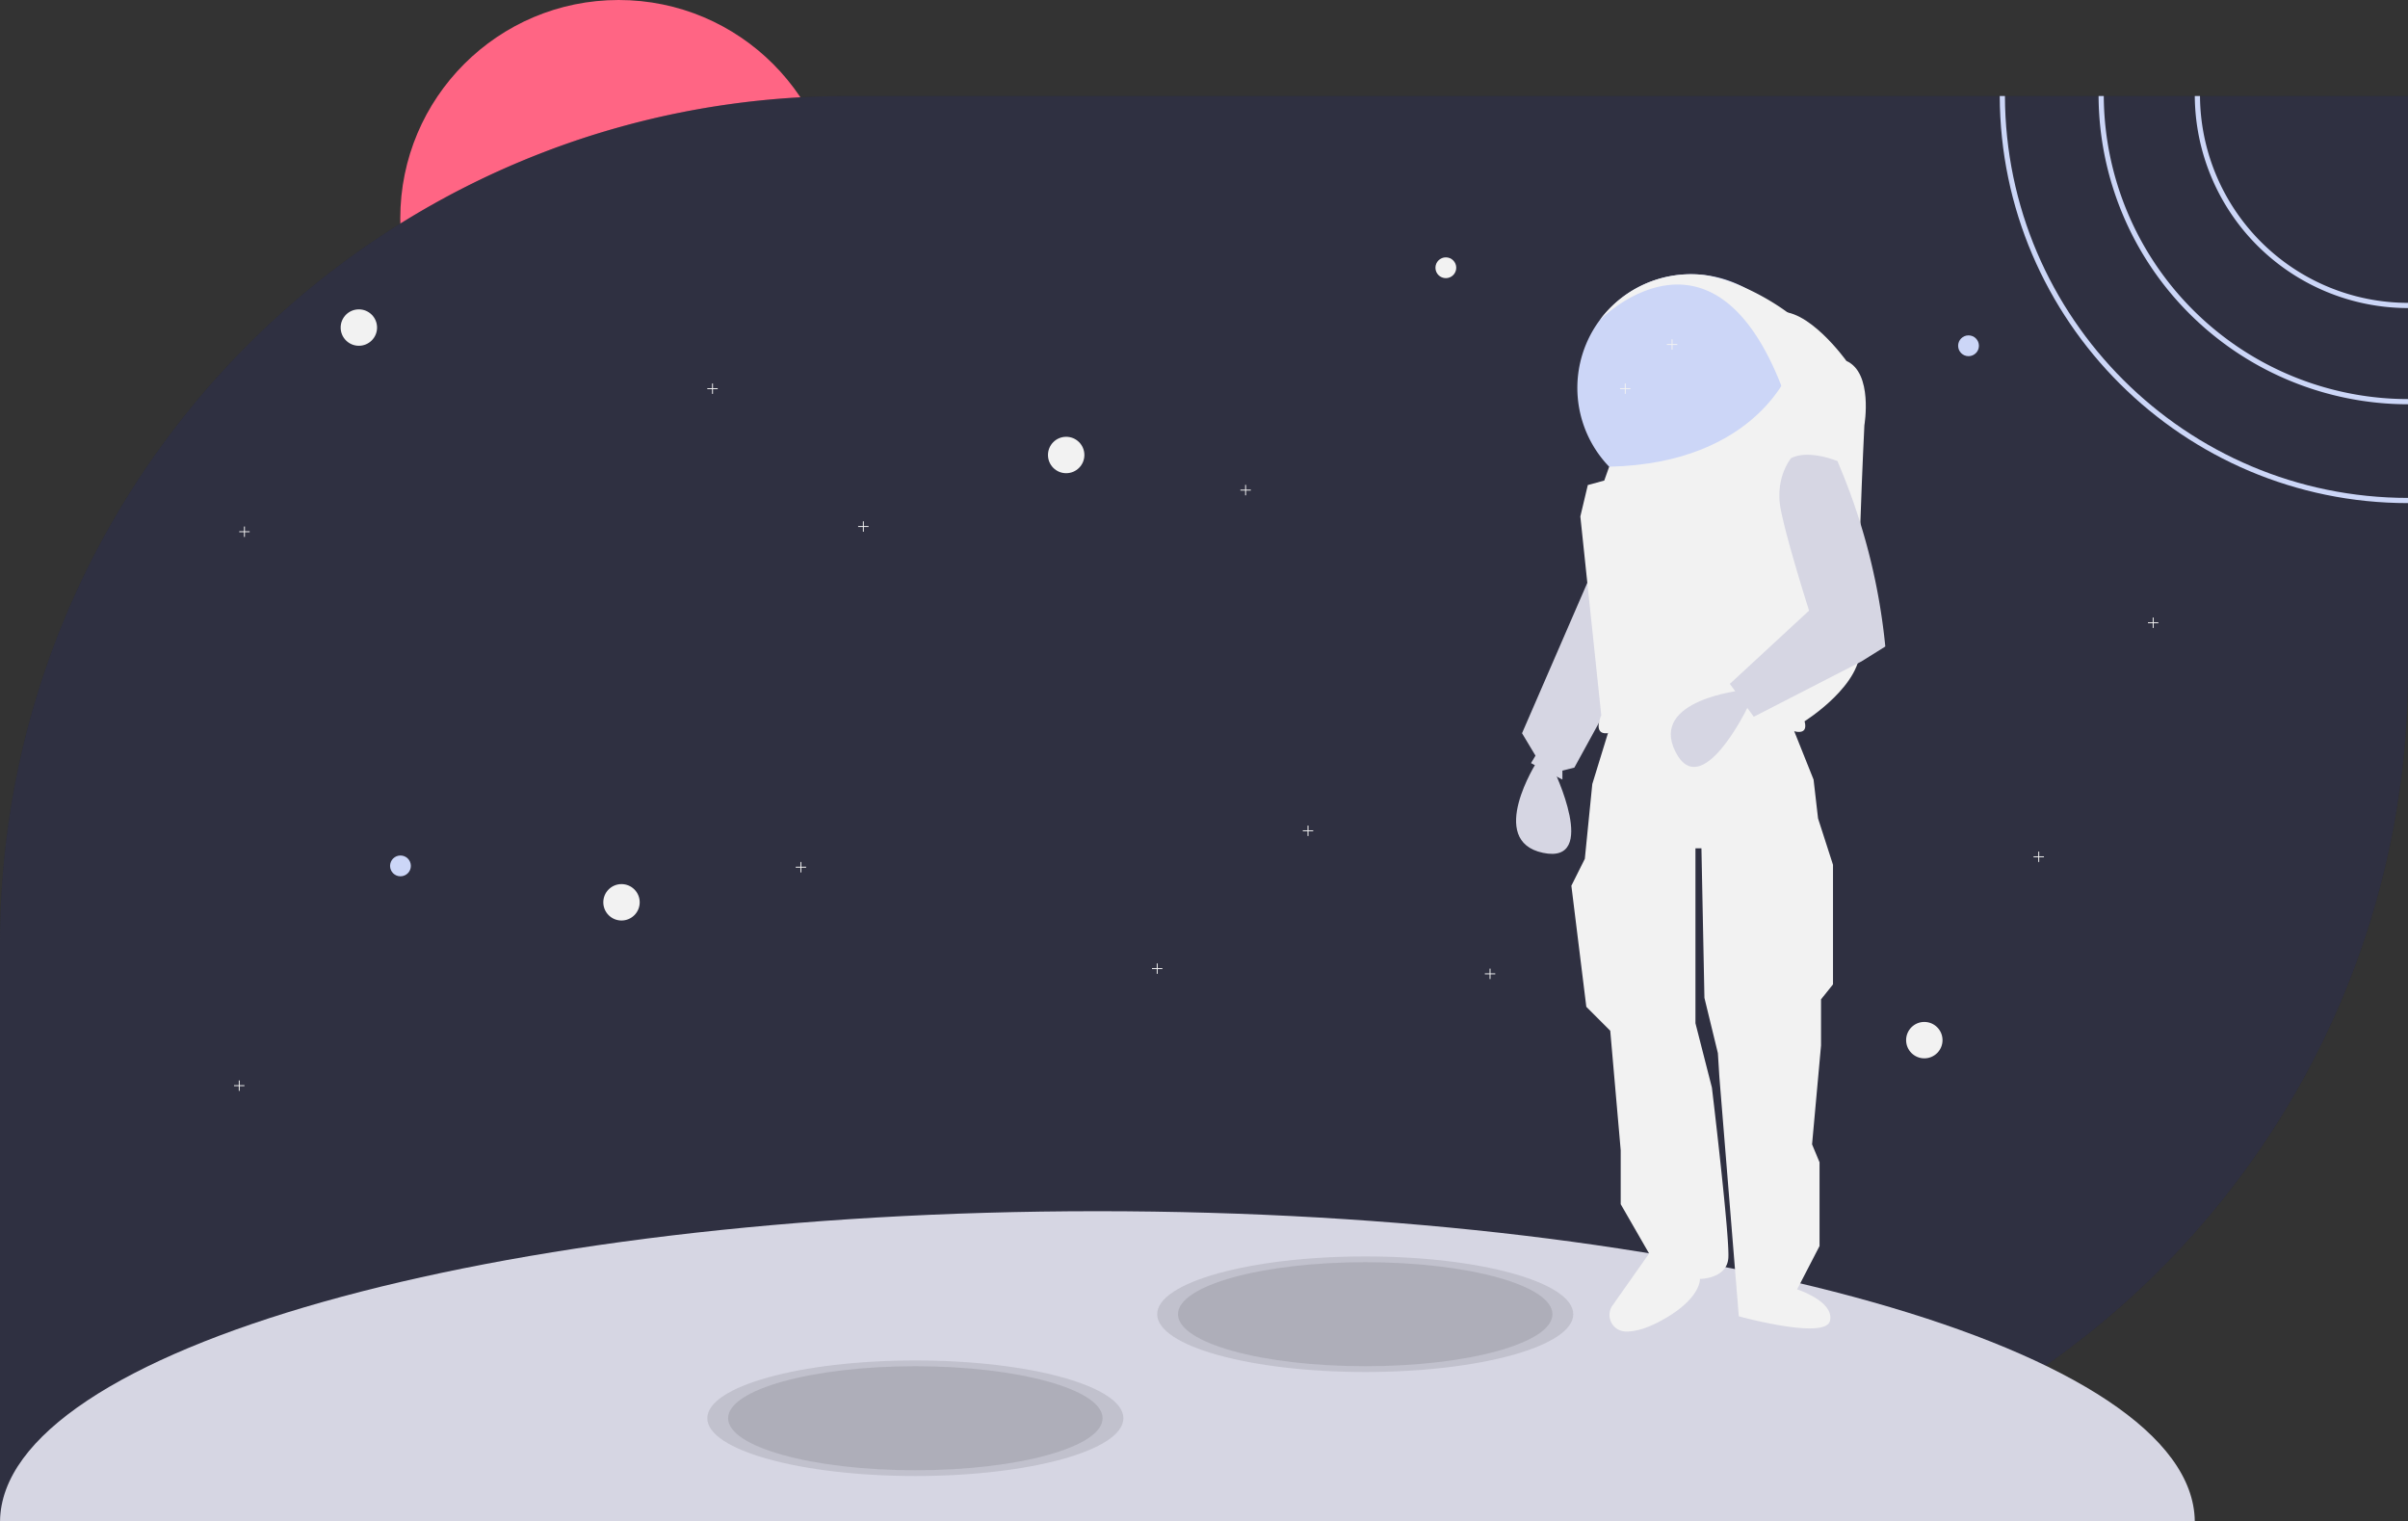 <svg xmlns="http://www.w3.org/2000/svg" width="926" height="584.958" viewBox="0 0 926 584.958"><rect x="0" y="0" width="926" height="584.958" fill="#333333" stroke="none"/><g data-name="Group 236" transform="translate(-497 -248)"><circle cx="83.979" cy="83.979" r="83.979" fill="#ff6584" data-name="Ellipse 613" transform="translate(650.926 248)"/><path fill="#090814" d="M1423 284.918v220.88c0 180.055-145.962 326.01-326.009 326H497v-220.88c0-118.03 62.73-221.42 156.68-278.63a323.578 323.578 0 0 1 50.88-25.18 320.085 320.085 0 0 1 31.76-10.53c.21-.07.43-.13.64-.18q4.77-1.3 9.6-2.46c.18-.05.35-.09.53-.13a326.114 326.114 0 0 1 60.47-8.53c2.41-.11 4.82-.2 7.25-.25.87-.03 1.75-.05 2.64-.05q2.76-.06 5.55-.06Z" data-name="Path 3715"/><path fill="#CCD6F7" d="M1423 284.918v220.88c0 180.055-145.962 326.01-326.009 326H497v-220.88c0-118.03 62.73-221.42 156.68-278.63a323.578 323.578 0 0 1 50.88-25.18 320.085 320.085 0 0 1 31.76-10.53c.21-.07.43-.13.64-.18q4.77-1.3 9.6-2.46c.18-.05.35-.09.53-.13a326.114 326.114 0 0 1 60.47-8.53c2.41-.11 4.82-.2 7.25-.25.87-.03 1.75-.05 2.64-.05q2.76-.06 5.55-.06Z" data-name="Path 3768" opacity=".199"/><path fill="#d6d6e3" d="M919.01 713.735c-232.58 0-421.209 53.34-422 119.223h844c-.791-65.883-189.42-119.223-422-119.223Z" data-name="Path 3716"/><g data-name="Group 232" opacity=".1" transform="translate(497 101.347)"><ellipse cx="80" cy="22.222" data-name="Ellipse 614" rx="80" ry="22.222" transform="translate(272 669.778)"/></g><g data-name="Group 233" opacity=".1" transform="translate(497 101.347)"><ellipse cx="80" cy="22.222" data-name="Ellipse 615" rx="80" ry="22.222" transform="translate(445 629.778)"/></g><g data-name="Group 234" opacity=".1" transform="translate(497 101.347)"><ellipse cx="72" cy="20" data-name="Ellipse 616" rx="72" ry="20" transform="translate(280 672)"/></g><g data-name="Group 235" opacity=".1" transform="translate(497 101.347)"><ellipse cx="72" cy="20" data-name="Ellipse 617" rx="72" ry="20" transform="translate(453 632)"/></g><circle cx="7" cy="7" r="7" fill="#f2f2f2" data-name="Ellipse 618" transform="translate(628 366.958)"/><circle cx="7" cy="7" r="7" fill="#f2f2f2" data-name="Ellipse 619" transform="translate(1230 640.958)"/><circle cx="7" cy="7" r="7" fill="#f2f2f2" data-name="Ellipse 620" transform="translate(900 415.958)"/><circle cx="4" cy="4" r="4" fill="#CCD6F7" data-name="Ellipse 621" transform="translate(1250 376.958)"/><circle cx="4" cy="4" r="4" fill="#CCD6F7" data-name="Ellipse 622" transform="translate(647 576.958)"/><path fill="#f2f2f2" d="M591 665.28h-1.822v-1.822h-.356v1.822H587v.356h1.822v1.822h.356v-1.822H591Z" data-name="Path 3717"/><path fill="#f2f2f2" d="M1176 517.28h-1.822v-1.822h-.356v1.822H1172v.356h1.822v1.822h.356v-1.822H1176Z" data-name="Path 3718"/><path fill="#f2f2f2" d="M1327 487.28h-1.822v-1.822h-.356v1.822H1323v.356h1.822v1.822h.356v-1.822H1327Z" data-name="Path 3719"/><path fill="#f2f2f2" d="M1002 567.28h-1.822v-1.822h-.356v1.822H998v.356h1.822v1.822h.356v-1.822H1002Z" data-name="Path 3720"/><path fill="#f2f2f2" d="M1283 577.28h-1.822v-1.822h-.356v1.822H1279v.356h1.822v1.822h.356v-1.822H1283Z" data-name="Path 3721"/><path fill="#f2f2f2" d="M944 620.28h-1.822v-1.822h-.356v1.822H940v.356h1.822v1.822h.356v-1.822H944Z" data-name="Path 3722"/><path fill="#f2f2f2" d="M1072 622.28h-1.822v-1.822h-.356v1.822H1068v.356h1.822v1.822h.356v-1.822H1072Z" data-name="Path 3723"/><path fill="#f2f2f2" d="M593 452.28h-1.822v-1.822h-.356v1.822H589v.356h1.822v1.822h.356v-1.822H593Z" data-name="Path 3724"/><path fill="#d6d6e3" d="m1108.748 469.004-26.448 60.938 5.174 8.623-1.725 2.874 12.073 6.324v-3.449l4.6-1.15 19.546-35.643Z" data-name="Path 3725"/><path fill="#d6d6e3" d="M1088.052 540.865s-19.546 30.469 2.3 35.068 4.024-32.194 4.024-32.194Z" data-name="Path 3726"/><path fill="#f2f2f2" d="m1116.221 527.067-6.9 22.421-2.874 28.744-5.174 10.348 5.749 46.566 9.2 9.2 4.024 45.991v20.7l10.923 18.971-14.069 19.958a6.361 6.361 0 0 0 4.99 10.031c3.105.082 7.2-.8 12.525-3.55 16.672-8.623 16.1-16.672 16.1-16.672s10.348 0 10.923-8.048-6.324-65.537-6.324-65.537l-6.324-24.72v-67.262h2.3l1.15 57.489 5.174 21.271.575 9.2 7.474 91.982s33.343 9.2 35.068 1.725-12.647-12.073-12.647-12.073l8.623-16.672v-32.196l-2.874-6.9 3.449-38.02v-17.743l4.6-5.749v-45.99l-5.749-17.821-1.725-14.947-9.2-23s-41.967-13.793-68.987 2.303Z" data-name="Path 3727"/><path fill="#CCD6F7" d="M1190.956 397.143a43.691 43.691 0 1 1-78.759-26.06l.012-.012a43.687 43.687 0 0 1 78.748 26.071Z" data-name="Path 3728"/><path fill="#f2f2f2" d="m1198.192 382.521-15.859 14.622c-26.784-69.527-69.389-26.818-70.125-26.071a43.691 43.691 0 0 1 38.4-17.492c14.955 1.148 40.571 15.68 47.579 28.941Z" data-name="Path 3730"/><path fill="#f2f2f2" d="m1179.908 368.111 5.989 20.79s-12.433 37.263-70.086 38.562l-1.89 5.323-6.324 1.725-2.874 12.073 8.048 76.46s-3.449 7.474 2.3 6.9c0 0 37.942-12.647 70.711-1.15 0 0 6.9 2.874 5.174-3.449 0 0 23-14.372 21.271-29.319s1.725-84.508 1.725-84.508 3.449-20.121-6.9-24.72c.001-.003-15.197-21.275-27.144-18.687Z" data-name="Path 3731"/><path fill="#d6d6e3" d="M1167.3 513.376s-36.018 3.617-26.048 23.591 27.725-16.851 27.725-16.851Z" data-name="Path 3732"/><path fill="#d6d6e3" d="M1185.782 424.158s-6.324 7.474-4.024 19.546 10.923 39.092 10.923 39.092l-30.469 28.169 9.2 12.647 41.388-21.265 9.2-5.749a238.506 238.506 0 0 0-16.892-67.64l-1.5-3.645s-10.927-4.599-17.826-1.155Z" data-name="Path 3733"/><path fill="#f2f2f2" d="M978 436.28h-1.822v-1.822h-.356v1.822H974v.356h1.822v1.822h.356v-1.822H978Z" data-name="Path 3734"/><path fill="#f2f2f2" d="M1142 380.28h-1.822v-1.822h-.356v1.822H1138v.356h1.822v1.822h.356v-1.822H1142Z" data-name="Path 3735"/><path fill="#f2f2f2" d="M1124 397.28h-1.822v-1.822h-.356v1.822H1120v.356h1.822v1.822h.356v-1.822H1124Z" data-name="Path 3736"/><circle cx="4" cy="4" r="4" fill="#f2f2f2" data-name="Ellipse 625" transform="translate(1049 346.958)"/><path fill="#CCD6F7" d="M1343.01 284.918h-2a82.085 82.085 0 0 0 81.99 81.54v-2a80.079 80.079 0 0 1-79.99-79.54Z" data-name="Path 3740"/><path fill="#CCD6F7" d="M1306.01 284.918h-2A119.115 119.115 0 0 0 1423 403.458v-2a117.123 117.123 0 0 1-116.99-116.54Z" data-name="Path 3741"/><path fill="#CCD6F7" d="M1268 284.918h-2c.25 86.36 70.58 156.54 157 156.54v-2c-85.32 0-154.75-69.28-155-154.54Z" data-name="Path 3742"/><circle cx="7" cy="7" r="7" fill="#f2f2f2" data-name="Ellipse 658" transform="translate(729 587.958)"/><path fill="#f2f2f2" d="M831 450.636h-1.822v1.822h-.356v-1.822H827v-.356h1.822v-1.822h.356v1.822H831Z" data-name="Path 3765"/><path fill="#f2f2f2" d="M773 397.636h-1.822v1.822h-.356v-1.822H769v-.356h1.822v-1.822h.356v1.822H773Z" data-name="Path 3766"/><path fill="#f2f2f2" d="M807 581.636h-1.822v1.822h-.356v-1.822H803v-.356h1.822v-1.822h.356v1.822H807Z" data-name="Path 3767"/></g></svg>